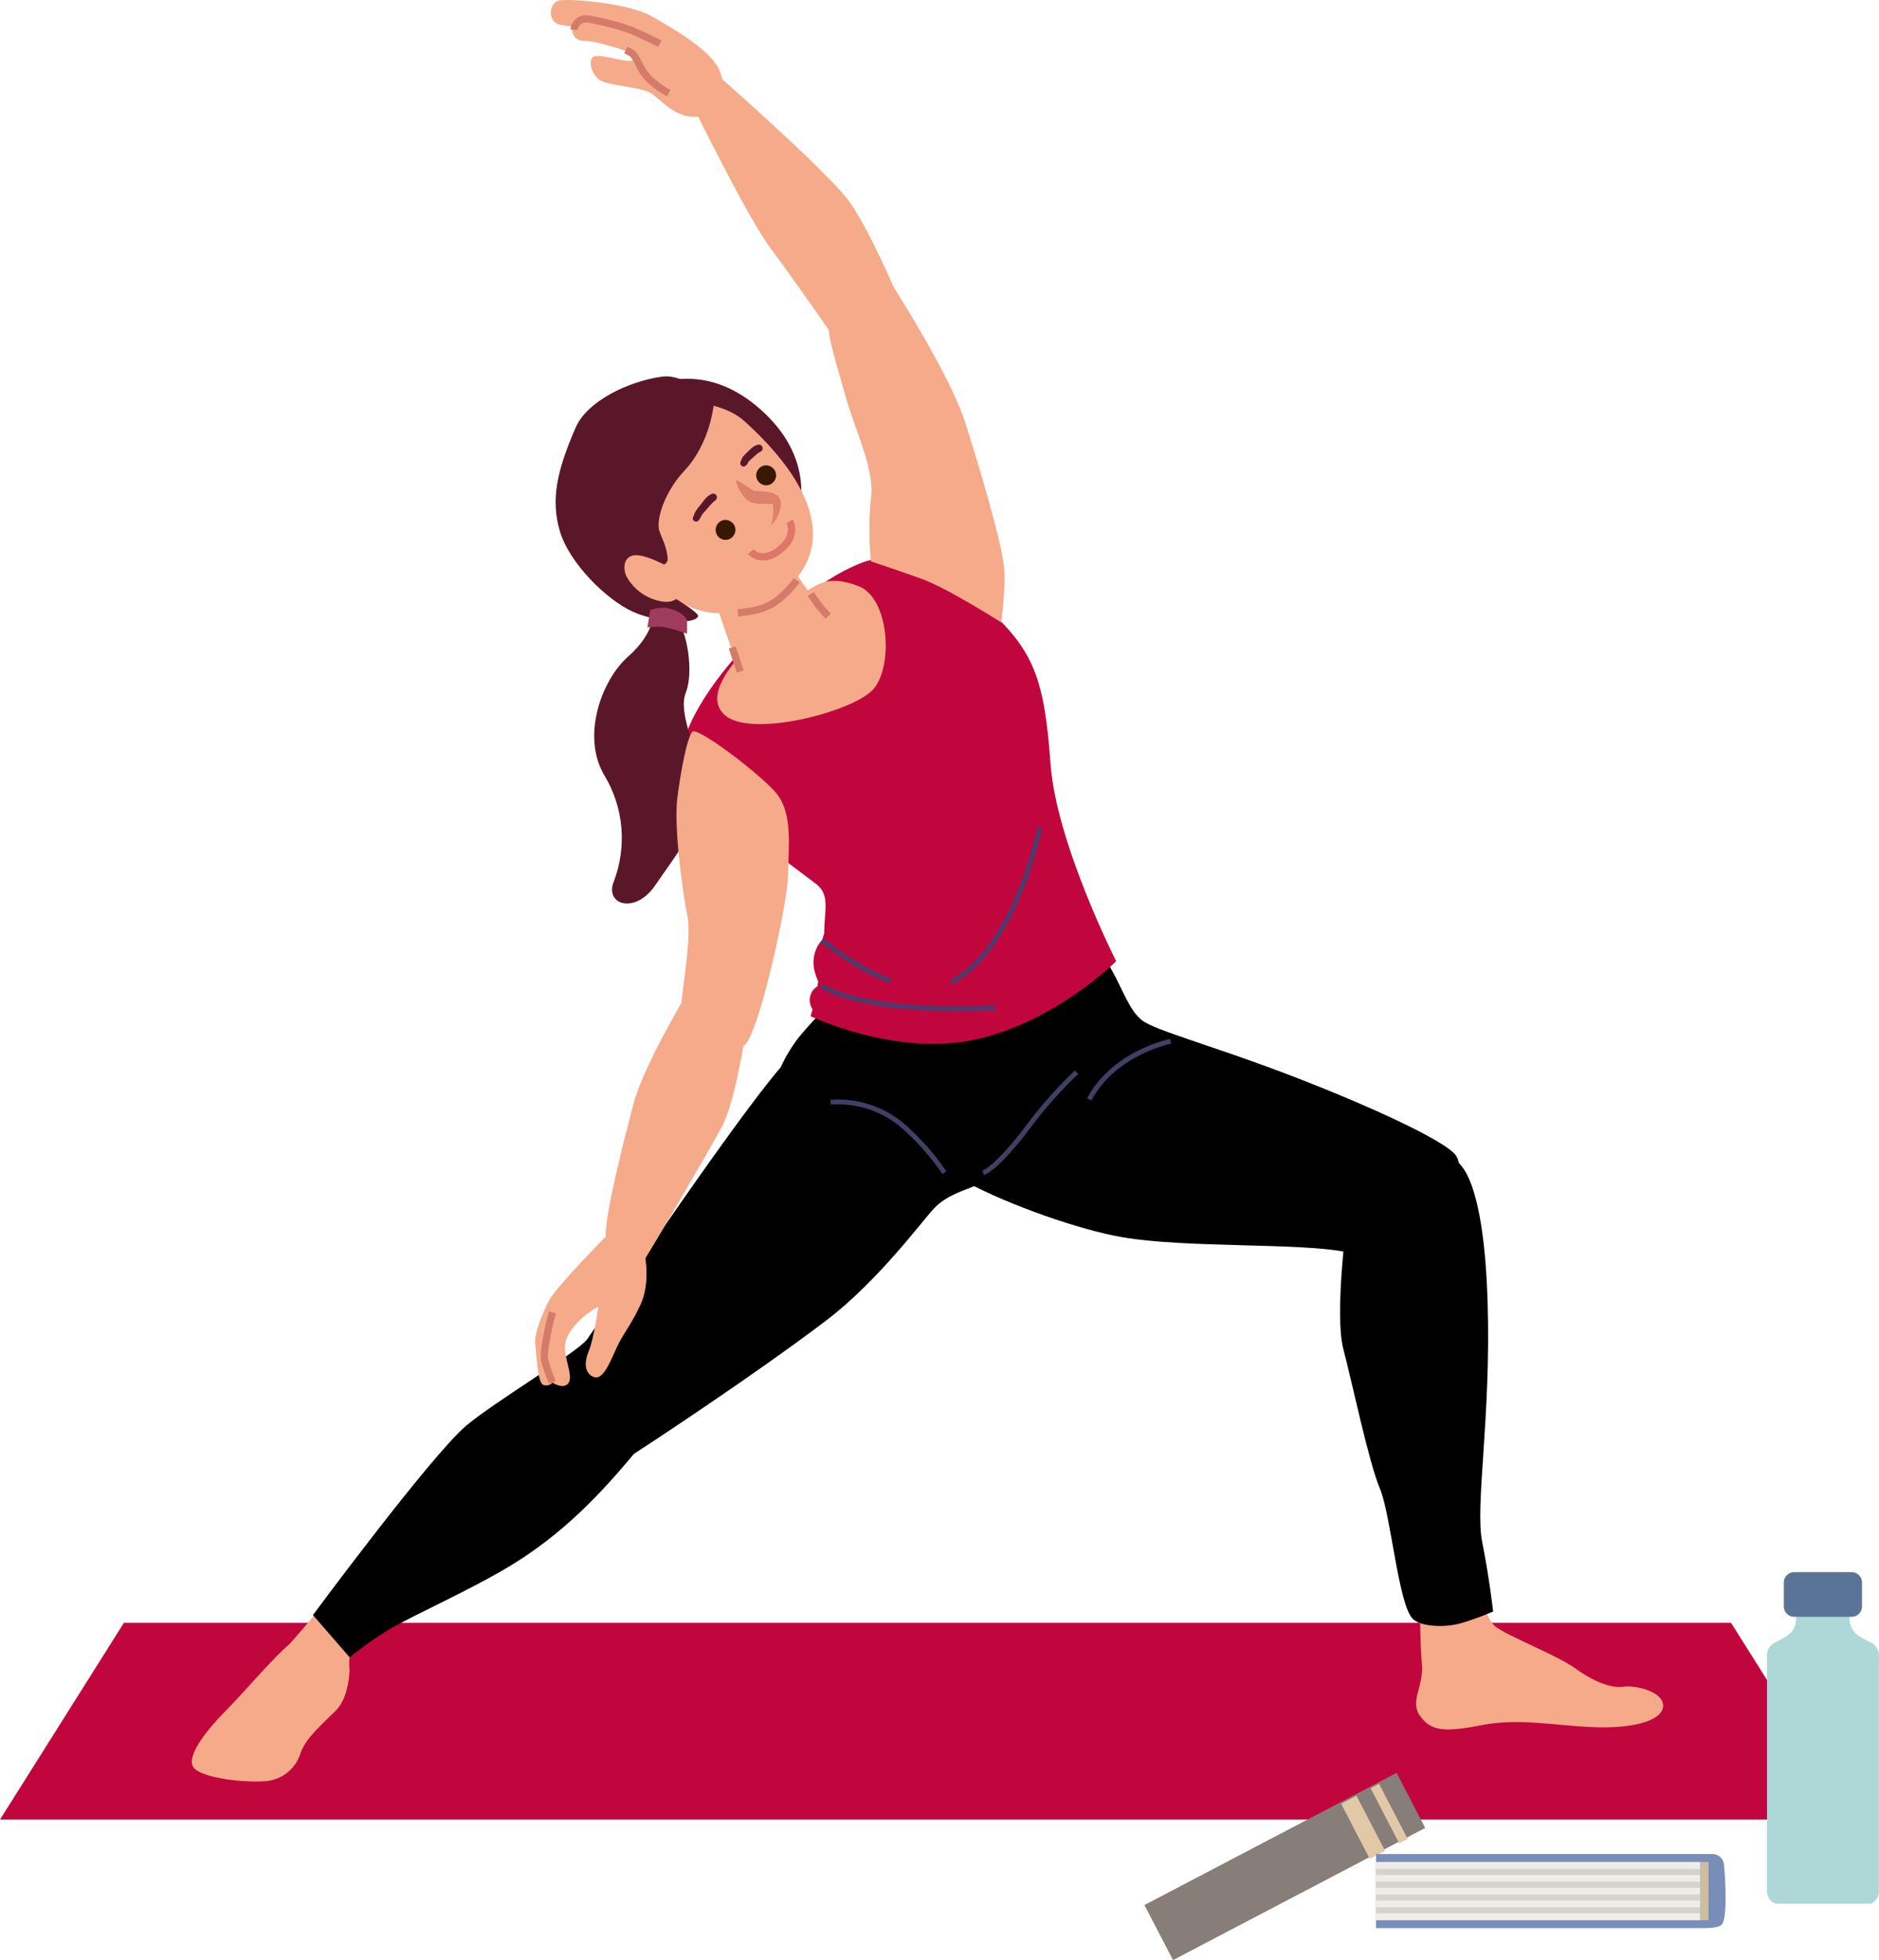 <svg width="70" height="73" viewBox="0 0 70 73" fill="none" xmlns="http://www.w3.org/2000/svg">
<g clip-path="url(#clip0_0_2018)">
<path d="M4.617 60.437H64.487L69.102 67.766H0L4.617 60.437Z" fill="#C1063D"/>
<path d="M35.19 35.636L40.247 34.321C40.667 34.897 41.055 35.495 41.41 36.114C41.833 36.868 42.082 37.649 42.554 38.007C43.026 38.366 45.13 38.943 47.674 39.901C50.567 40.987 53.942 42.49 54.263 43.071C54.942 44.3 51.881 46.965 50.116 46.623C48.352 46.281 44.2 46.484 41.824 46.08C40.189 45.8 37.593 44.873 36.056 44.054C36.056 44.054 34.141 43.254 33.939 41.123C33.737 38.992 35.19 35.636 35.19 35.636Z" fill="black"/>
<path d="M55.697 60.564C56.097 60.906 58.021 61.65 58.686 62.135C59.351 62.62 60.018 62.887 60.489 62.818C60.959 62.749 62.025 63.024 61.956 63.569C61.888 64.114 60.765 64.389 59.299 64.322C57.833 64.255 56.57 63.98 55.171 64.254C53.772 64.527 53.305 64.458 52.905 63.911C52.505 63.365 53.038 62.825 52.972 61.999C52.905 61.174 52.905 60.222 52.905 60.222L55.237 59.403C55.237 59.403 55.299 60.222 55.697 60.564Z" fill="#F5AA8A"/>
<path d="M53.99 43.144C54.466 43.144 55.282 44.101 55.418 48.474C55.553 52.784 54.944 56.054 55.216 57.421C55.488 58.788 55.625 60.017 55.625 60.017C55.248 60.179 54.863 60.321 54.471 60.441C53.808 60.64 52.914 60.575 52.631 60.291C52.09 59.747 51.814 56.396 51.407 55.44C50.999 54.484 50.386 51.546 50.046 50.248C49.705 48.95 50.181 45.399 50.181 45.399C50.181 45.399 53.514 43.144 53.99 43.144Z" fill="black"/>
<path d="M40.107 39.93C39.472 40.535 38.886 41.192 38.357 41.892C37.614 42.906 36.895 43.607 36.624 43.674" stroke="#404065" stroke-width="0.18" stroke-miterlimit="10"/>
<path d="M43.61 38.78C43.61 38.78 41.521 39.186 40.578 40.944" stroke="#404065" stroke-width="0.18" stroke-miterlimit="10"/>
<path d="M13.021 62.179C13.021 62.179 13.021 63.194 12.516 63.701C12.011 64.208 11.404 64.715 11.202 65.275C11.114 65.573 10.935 65.837 10.691 66.028C10.446 66.219 10.147 66.328 9.837 66.339C9.08 66.39 7.674 66.238 7.261 65.883C6.849 65.528 7.622 64.513 8.374 63.752C9.125 62.992 10.142 61.773 10.798 61.217C10.798 61.217 11.7 60.203 11.858 59.95L13.12 61.321C13.022 61.595 12.988 61.889 13.021 62.179Z" fill="#F5AA8A"/>
<path d="M17.365 53.099C18.38 52.236 21.511 50.366 21.872 49.88C22.177 49.455 27.228 41.902 29.083 39.751C29.264 39.356 29.489 38.983 29.753 38.639C30.321 37.945 30.963 37.316 31.668 36.764L35.197 35.846C35.197 35.846 37 42.839 36.297 44.174C35.924 44.335 35.271 44.512 34.815 44.985C34.359 45.457 32.731 47.7 30.757 49.196C28.017 51.273 23.997 53.903 23.617 54.146C22.416 55.585 21.007 57.111 18.988 58.328C17.47 59.242 15.444 60.129 14.542 60.662C14.011 60.977 13.505 61.333 13.028 61.726L11.658 60.149C11.658 60.149 16.051 54.215 17.365 53.099Z" fill="black"/>
<path d="M30.946 41.049C31.889 40.978 32.823 41.27 33.56 41.864C34.178 42.392 34.724 43.001 35.183 43.674" stroke="#404065" stroke-width="0.18" stroke-miterlimit="10"/>
<path d="M36.895 37.54C36.895 37.54 32.785 38.083 30.698 36.932" stroke="#4F396D" stroke-width="0.18" stroke-miterlimit="10"/>
<path d="M38.581 30.709C38.581 30.709 37.704 35.235 35.213 36.593" stroke="#4F396D" stroke-width="0.18" stroke-miterlimit="10"/>
<path d="M30.725 35.19C31.369 35.772 32.117 36.225 32.929 36.526" stroke="#4F396D" stroke-width="0.18" stroke-miterlimit="10"/>
<path d="M25.495 27.548C25.956 25.955 27.761 23.943 28.379 23.527C28.997 23.111 29.585 22.649 29.585 22.649C30.318 21.889 31.209 21.3 32.194 20.924C33.715 20.393 36.131 21.918 37.387 23.246C38.644 24.575 38.938 25.756 39.136 28.444C39.35 31.408 41.582 35.798 41.582 35.798C41.582 35.798 39.329 38.056 36.354 38.713C33.38 39.37 30.198 37.846 30.198 37.846C30.198 37.846 30.227 37.752 30.27 37.593C30.198 37.485 30.161 37.356 30.165 37.226C30.17 37.096 30.215 36.971 30.295 36.868C30.345 36.814 30.4 36.766 30.459 36.724V36.722C30.459 36.675 30.472 36.626 30.477 36.579V36.542C30.433 36.442 30.395 36.339 30.364 36.233C30.311 36.065 30.293 35.887 30.312 35.712C30.33 35.536 30.385 35.367 30.472 35.214C30.514 35.14 30.566 35.072 30.625 35.013C30.638 34.966 30.654 34.915 30.674 34.859C30.694 34.803 30.696 34.799 30.705 34.766C30.705 33.926 30.939 33.336 30.409 32.925C28.949 31.797 25.032 29.141 25.495 27.548Z" fill="#C1063D"/>
<path d="M37.075 37.526C37.075 37.526 32.639 37.853 30.585 36.724" stroke="#4F396D" stroke-width="0.18" stroke-miterlimit="10"/>
<path d="M38.734 30.818C38.734 30.818 37.874 35.268 35.428 36.595" stroke="#4F396D" stroke-width="0.18" stroke-miterlimit="10"/>
<path d="M30.62 35.014C30.62 35.014 31.99 36.13 33.179 36.528" stroke="#4F396D" stroke-width="0.18" stroke-miterlimit="10"/>
<path d="M20.819 0.022C21.167 -0.065 23.406 0.116 24.244 0.588C25.082 1.061 26.454 1.856 26.784 2.58C27.114 3.304 26.982 4.186 26.173 4.327C25.091 4.508 24.621 3.619 24.15 3.422C23.68 3.224 22.694 3.185 22.364 2.996C22.034 2.808 21.847 2.145 22.184 2.091C22.521 2.037 23.446 2.375 23.593 2.234C23.623 2.205 23.642 2.167 23.648 2.126C23.653 2.085 23.644 2.043 23.622 2.008C23.173 1.841 22.193 1.524 21.807 1.524C21.421 1.524 21.311 1.314 21.295 0.981C21.134 0.974 20.974 0.949 20.819 0.907C20.397 0.777 20.444 0.116 20.819 0.022Z" fill="#F5AA8A"/>
<path d="M24.581 1.628C24.581 1.628 24.082 1.374 23.514 1.123C23.034 0.954 22.543 0.822 22.043 0.73C21.432 0.588 21.383 1.108 21.383 1.108" stroke="#D57B6A" stroke-width="0.27" stroke-miterlimit="10"/>
<path d="M24.911 3.469C24.911 3.469 24.157 3.09 23.876 2.524C23.595 1.957 23.593 2.004 23.312 1.863" stroke="#D57B6A" stroke-width="0.27" stroke-miterlimit="10"/>
<path d="M33.184 10.528C33.184 10.528 35.391 13.924 35.978 15.796C36.566 17.669 37.249 19.96 37.399 21.063C37.492 21.74 37.301 23.18 37.301 23.18C37.301 23.18 35.291 21.899 34.313 21.55C33.334 21.201 32.449 20.909 32.449 20.909C32.366 20.124 32.366 19.332 32.449 18.547C32.596 17.46 31.812 15.938 31.47 14.658C31.127 13.378 30.633 12.036 30.976 11.69C31.318 11.345 33.184 10.528 33.184 10.528Z" fill="#F5AA8A"/>
<path d="M31.247 12.823C31.247 12.823 29.612 10.452 28.724 9.271C27.835 8.091 25.809 3.936 25.809 3.936L26.843 2.897C26.843 2.897 30.557 6.156 31.545 7.383C32.284 8.301 33.434 11.018 33.434 11.018L31.247 12.823Z" fill="#F5AA8A"/>
<path d="M30.011 22.033C30.456 21.785 30.853 21.387 31.994 21.834C33.135 22.281 33.283 24.823 32.535 25.669C31.787 26.514 27.924 27.512 26.983 26.616C26.042 25.72 27.884 24.126 28.371 23.527C28.858 22.928 29.564 22.283 30.011 22.033Z" fill="#F5AA8A"/>
<path d="M28.784 20.118L30.823 23.035C30.823 23.035 30.869 23.699 29.954 24.387C29.038 25.075 27.462 24.773 27.462 24.773L26.083 20.79L28.784 20.118Z" fill="#F5AA8A"/>
<path d="M23.059 15.021C23.059 15.021 25.687 12.737 28.48 15.384C30.405 17.203 29.742 19.102 29.742 19.102C29.742 19.102 26.913 17.122 25.678 16.93C24.444 16.738 23.059 15.021 23.059 15.021Z" fill="#5B172A"/>
<path d="M22.522 18.288C22.407 17.531 23.21 16.082 24.002 15.411C24.793 14.739 26.83 14.868 27.728 15.681C28.449 16.34 31.438 19.068 29.805 21.363C28.829 22.738 28.298 22.671 27.149 22.812C24.344 23.183 22.637 19.044 22.522 18.288Z" fill="#F5AA8A"/>
<path d="M24.502 21.901C24.502 21.901 26.065 22.781 26.005 22.951C25.89 23.279 24.44 23.178 23.573 22.781C22.573 22.327 21.205 20.956 20.86 19.794C20.516 18.632 20.729 17.56 21.45 15.914C21.873 14.947 23.393 14.201 24.666 14.027C25.567 13.904 26.6 14.964 26.6 14.964C26.6 14.964 26.501 16.474 25.479 17.551C24.947 18.11 24.487 19.048 24.54 19.66C24.561 19.899 24.826 20.252 24.871 20.773C24.915 21.255 24.096 20.973 24.096 20.973L24.502 21.901Z" fill="#5B172A"/>
<path d="M23.337 21.465C23.216 21.221 23.214 20.824 23.517 20.706C23.82 20.589 24.381 20.853 24.678 20.994C24.976 21.136 25.414 21.878 25.311 22.14C25.224 22.365 24.986 22.432 24.743 22.412C24.451 22.378 24.17 22.274 23.926 22.11C23.681 21.945 23.479 21.724 23.337 21.465Z" fill="#F5AA8A"/>
<path d="M29.684 21.61C28.89 22.638 28.363 22.725 27.487 22.828" stroke="#D57B6A" stroke-width="0.27" stroke-miterlimit="10"/>
<path d="M27.245 19.437C27.285 19.465 27.319 19.501 27.344 19.543C27.37 19.584 27.387 19.63 27.394 19.678C27.402 19.727 27.399 19.776 27.387 19.823C27.375 19.87 27.354 19.915 27.325 19.953C27.297 19.993 27.261 20.027 27.22 20.053C27.179 20.079 27.133 20.096 27.085 20.104C27.037 20.111 26.988 20.109 26.941 20.097C26.894 20.085 26.849 20.064 26.811 20.035C26.732 19.977 26.68 19.889 26.664 19.793C26.649 19.696 26.673 19.597 26.73 19.517C26.758 19.477 26.793 19.443 26.835 19.417C26.876 19.391 26.922 19.374 26.971 19.366C27.019 19.359 27.068 19.361 27.115 19.373C27.162 19.386 27.207 19.407 27.245 19.437Z" fill="#381800"/>
<path d="M28.758 17.404C28.798 17.432 28.832 17.468 28.858 17.509C28.884 17.551 28.901 17.597 28.909 17.645C28.916 17.694 28.914 17.743 28.902 17.791C28.89 17.838 28.869 17.883 28.839 17.922C28.811 17.962 28.775 17.996 28.734 18.021C28.693 18.047 28.647 18.064 28.599 18.072C28.551 18.079 28.502 18.077 28.455 18.065C28.408 18.053 28.364 18.031 28.325 18.002C28.285 17.974 28.251 17.938 28.226 17.897C28.2 17.855 28.183 17.809 28.175 17.761C28.168 17.713 28.17 17.663 28.181 17.616C28.193 17.569 28.215 17.524 28.244 17.486C28.272 17.445 28.307 17.412 28.349 17.386C28.39 17.36 28.436 17.343 28.484 17.335C28.532 17.327 28.581 17.329 28.628 17.341C28.675 17.353 28.719 17.375 28.758 17.404Z" fill="#381800"/>
<path d="M27.42 17.866C27.499 17.907 27.576 17.952 27.649 18.002C27.687 18.023 27.72 18.049 27.756 18.07L27.857 18.137C27.923 18.181 27.986 18.222 28.037 18.253C28.06 18.267 28.085 18.277 28.111 18.284C28.129 18.284 28.136 18.284 28.111 18.284H28.214C28.265 18.293 28.318 18.298 28.37 18.3C28.439 18.3 28.513 18.308 28.592 18.322C28.683 18.334 28.772 18.358 28.855 18.396C28.91 18.421 28.96 18.457 29 18.503C29.046 18.553 29.076 18.616 29.086 18.684C29.09 18.713 29.09 18.743 29.086 18.773V18.827C29.086 18.869 29.075 18.916 29.066 18.954C29.049 19.031 29.023 19.107 28.989 19.178C28.927 19.317 28.841 19.444 28.735 19.553C28.77 19.414 28.795 19.272 28.808 19.129C28.813 19.062 28.813 18.995 28.808 18.928C28.807 18.898 28.804 18.868 28.799 18.838L28.791 18.784C28.788 18.776 28.784 18.77 28.778 18.765C28.774 18.764 28.771 18.763 28.767 18.763C28.763 18.763 28.76 18.764 28.756 18.765C28.743 18.768 28.73 18.768 28.716 18.765C28.664 18.762 28.611 18.762 28.558 18.765C28.493 18.765 28.424 18.765 28.349 18.765C28.257 18.767 28.166 18.754 28.078 18.727H28.181C28.097 18.738 28.012 18.722 27.938 18.682C27.887 18.656 27.84 18.624 27.797 18.586C27.728 18.522 27.667 18.449 27.617 18.369C27.592 18.331 27.569 18.292 27.548 18.251C27.527 18.212 27.509 18.172 27.492 18.13C27.457 18.046 27.433 17.957 27.42 17.866Z" fill="#DC816B"/>
<path d="M25.818 19.235V19.258L25.845 19.211V19.22C25.822 19.243 25.81 19.274 25.81 19.306C25.81 19.338 25.822 19.369 25.845 19.392C25.868 19.414 25.898 19.426 25.93 19.426C25.962 19.426 25.993 19.414 26.016 19.392C26.056 19.353 26.086 19.305 26.104 19.253L26.115 19.236L26.148 19.182C26.152 19.175 26.157 19.168 26.162 19.162L26.171 19.149L26.211 19.099L26.303 18.995C26.362 18.928 26.416 18.856 26.483 18.789C26.513 18.756 26.545 18.724 26.578 18.695L26.607 18.671C26.631 18.655 26.653 18.635 26.672 18.613C26.692 18.592 26.705 18.564 26.708 18.535C26.712 18.506 26.706 18.476 26.691 18.45C26.676 18.425 26.654 18.404 26.626 18.393C26.599 18.381 26.569 18.378 26.541 18.385C26.441 18.422 26.352 18.484 26.285 18.566C26.245 18.61 26.207 18.656 26.173 18.704C26.146 18.738 26.173 18.704 26.173 18.704C26.168 18.713 26.162 18.721 26.155 18.727L26.111 18.782C26.047 18.857 25.987 18.936 25.931 19.017C25.911 19.05 25.892 19.084 25.875 19.119C25.866 19.14 25.858 19.163 25.852 19.186C25.852 19.196 25.852 19.206 25.852 19.216C25.852 19.227 25.852 19.206 25.852 19.235L26.043 19.211L26.032 19.202L26.059 19.249L26.05 19.225C26.044 19.204 26.032 19.186 26.014 19.173C25.997 19.159 25.976 19.152 25.955 19.151C25.933 19.152 25.912 19.159 25.894 19.172C25.877 19.186 25.864 19.204 25.857 19.225L25.818 19.235Z" fill="#5B172A"/>
<path d="M27.591 17.187V17.205L27.665 17.131C27.644 17.136 27.626 17.148 27.611 17.163C27.596 17.178 27.585 17.197 27.58 17.218C27.574 17.241 27.575 17.266 27.583 17.29C27.591 17.313 27.606 17.333 27.625 17.348C27.645 17.363 27.668 17.372 27.692 17.374C27.717 17.375 27.741 17.369 27.762 17.357C27.802 17.33 27.835 17.293 27.858 17.25V17.234C27.858 17.234 27.849 17.247 27.872 17.216L27.885 17.198C27.865 17.219 27.885 17.185 27.885 17.198C27.932 17.146 27.982 17.097 28.036 17.053C28.09 17.008 28.139 16.959 28.191 16.913L28.213 16.895C28.188 16.912 28.242 16.872 28.213 16.895L28.256 16.868C28.287 16.852 28.317 16.834 28.346 16.814C28.372 16.798 28.392 16.775 28.403 16.747C28.415 16.72 28.417 16.689 28.409 16.66C28.401 16.631 28.384 16.606 28.36 16.587C28.337 16.569 28.308 16.559 28.278 16.559C28.246 16.559 28.215 16.564 28.186 16.575L28.125 16.604C28.083 16.627 28.044 16.654 28.007 16.683C27.95 16.733 27.895 16.785 27.843 16.839C27.788 16.888 27.736 16.941 27.688 16.997C27.674 17.017 27.659 17.035 27.647 17.055V17.066C27.647 17.076 27.647 17.066 27.658 17.055C27.658 17.067 27.638 17.078 27.631 17.091C27.62 17.111 27.612 17.131 27.605 17.152V17.178V17.165L27.595 17.185L27.82 17.214C27.814 17.193 27.803 17.174 27.788 17.159C27.773 17.144 27.754 17.133 27.733 17.127L27.807 17.201V17.183C27.801 17.162 27.789 17.144 27.771 17.131C27.754 17.118 27.733 17.111 27.712 17.111C27.69 17.111 27.669 17.119 27.652 17.132C27.634 17.145 27.621 17.163 27.614 17.183L27.591 17.187Z" fill="#5B172A"/>
<path d="M27.965 20.544C27.965 20.544 28.365 21.02 29.046 20.482C29.728 19.944 29.418 19.417 29.418 19.417" stroke="#DC7769" stroke-width="0.27" stroke-miterlimit="10"/>
<path d="M24.318 22.922C24.318 22.922 24.356 23.609 23.392 24.459C22.427 25.31 21.634 27.416 22.523 28.89C22.874 29.476 23.088 30.135 23.148 30.817C23.207 31.498 23.112 32.185 22.869 32.824C22.509 33.697 23.662 34.069 24.407 32.974C25.097 31.958 26.316 30.465 26.146 29.23C25.944 27.744 25.245 26.57 25.551 25.79C25.858 25.01 25.58 23.464 25.216 23.075C24.852 22.685 24.318 22.922 24.318 22.922Z" fill="#5B172A"/>
<path d="M24.226 22.718C24.417 22.65 24.62 22.623 24.823 22.638C25.034 22.689 25.472 22.794 25.596 23.113V23.601C25.308 23.498 25.014 23.414 24.715 23.351C24.515 23.334 24.314 23.34 24.116 23.369L24.226 22.718Z" fill="#9F3B5E"/>
<path d="M30.852 22.948C30.605 22.698 30.388 22.42 30.205 22.12" stroke="#D57B6A" stroke-width="0.27" stroke-miterlimit="10"/>
<path d="M27.577 25.008L27.278 24.112" stroke="#D57B6A" stroke-width="0.27" stroke-miterlimit="10"/>
<path d="M25.798 27.248C25.978 27.067 28.237 28.756 28.895 29.511C29.553 30.266 29.364 31.537 29.364 32.525C29.364 33.514 28.378 38.038 27.815 38.838C27.253 39.639 25.376 38.793 25.329 38.132C25.282 37.471 25.798 35.069 25.61 34.127C25.423 33.186 25.095 30.782 25.235 29.699C25.376 28.616 25.61 27.436 25.798 27.248Z" fill="#F5AA8A"/>
<path d="M27.768 38.509C27.768 38.509 27.393 41.054 26.878 41.996C26.362 42.937 24.069 46.884 23.928 47.032C23.788 47.181 22.614 46.938 22.567 46.102C22.521 45.265 23.218 42.577 23.593 41.136C23.968 39.694 25.564 37.049 25.564 37.049L27.768 38.509Z" fill="#F5AA8A"/>
<path d="M24.014 46.694C24.014 46.694 24.256 47.766 23.852 48.613C23.448 49.46 23.234 49.621 22.962 50.217C22.689 50.813 22.45 51.425 22.104 51.276C21.758 51.128 21.765 50.71 21.941 50.295C22.118 49.88 22.291 48.666 22.291 48.666C22.003 48.821 21.74 49.02 21.511 49.254C21.204 49.594 20.999 49.9 21.056 50.355C21.114 50.809 21.355 51.32 21.157 51.535C20.959 51.751 20.584 51.492 20.584 51.492C20.542 51.539 20.487 51.573 20.425 51.589C20.364 51.604 20.299 51.601 20.24 51.579C20.025 51.502 19.985 50.451 19.94 50.05C19.895 49.65 20.231 48.857 20.481 48.389C20.732 47.92 22.565 46.057 22.565 46.057L24.014 46.694Z" fill="#F5AA8A"/>
<path d="M20.575 51.479C20.467 51.221 20.374 50.956 20.298 50.686C20.193 50.302 20.579 48.876 20.579 48.876" stroke="#D57B6A" stroke-width="0.27" stroke-miterlimit="10"/>
<path d="M52.029 66.027L42.634 70.949L43.7 73L53.094 68.078L52.029 66.027Z" fill="#887E79"/>
<path d="M51.375 66.435L51.06 66.6L52.126 68.651L52.441 68.487L51.375 66.435Z" fill="#E1C8A7"/>
<path d="M50.533 66.877L49.962 67.176L51.028 69.228L51.599 68.929L50.533 66.877Z" fill="#E1C8A7"/>
<path d="M64.144 71.675C64.045 71.778 63.784 71.807 63.47 71.809H62.259H51.263V69.05H62.385C62.385 69.05 63.346 69.05 63.827 69.05C63.929 69.057 64.025 69.101 64.098 69.174C64.171 69.246 64.216 69.342 64.225 69.444C64.281 70.013 64.357 71.445 64.144 71.675Z" fill="#788DB8"/>
<path d="M63.345 69.345H51.256V71.516H63.345V69.345Z" fill="#EFECE7"/>
<path d="M63.345 71.032H51.256V71.257H63.345V71.032Z" fill="#D6D3CE"/>
<path d="M63.345 70.082H51.256V70.306H63.345V70.082Z" fill="#D6D3CE"/>
<path d="M63.345 70.556H51.256V70.78H63.345V70.556Z" fill="#D6D3CE"/>
<path d="M63.345 69.605H51.256V69.83H63.345V69.605Z" fill="#D6D3CE"/>
<path d="M63.652 69.345H63.346V71.515H63.652V69.345Z" fill="#CCBF9F"/>
<path d="M69.647 61.145C69.216 60.928 69.001 60.796 68.926 60.462C68.888 60.231 68.882 59.996 68.909 59.764H66.905C66.933 59.996 66.928 60.232 66.889 60.462C66.822 60.796 66.608 60.928 66.177 61.145C66.06 61.191 65.962 61.275 65.899 61.383C65.836 61.492 65.811 61.618 65.829 61.742V70.397C65.82 70.501 65.844 70.605 65.897 70.695C65.951 70.784 66.031 70.855 66.126 70.896H69.704C69.799 70.854 69.877 70.783 69.929 70.693C69.981 70.603 70.004 70.5 69.995 70.397V61.742C70.012 61.618 69.987 61.492 69.924 61.383C69.861 61.275 69.763 61.191 69.647 61.145Z" fill="#AED8D8"/>
<path d="M68.983 58.551H66.838C66.626 58.551 66.454 58.723 66.454 58.936V59.829C66.454 60.042 66.626 60.215 66.838 60.215H68.983C69.195 60.215 69.367 60.042 69.367 59.829V58.936C69.367 58.723 69.195 58.551 68.983 58.551Z" fill="#597497"/>
</g>
<defs>
<clipPath id="clip0_0_2018">
<rect width="70" height="73" fill="white"/>
</clipPath>
</defs>
</svg>
